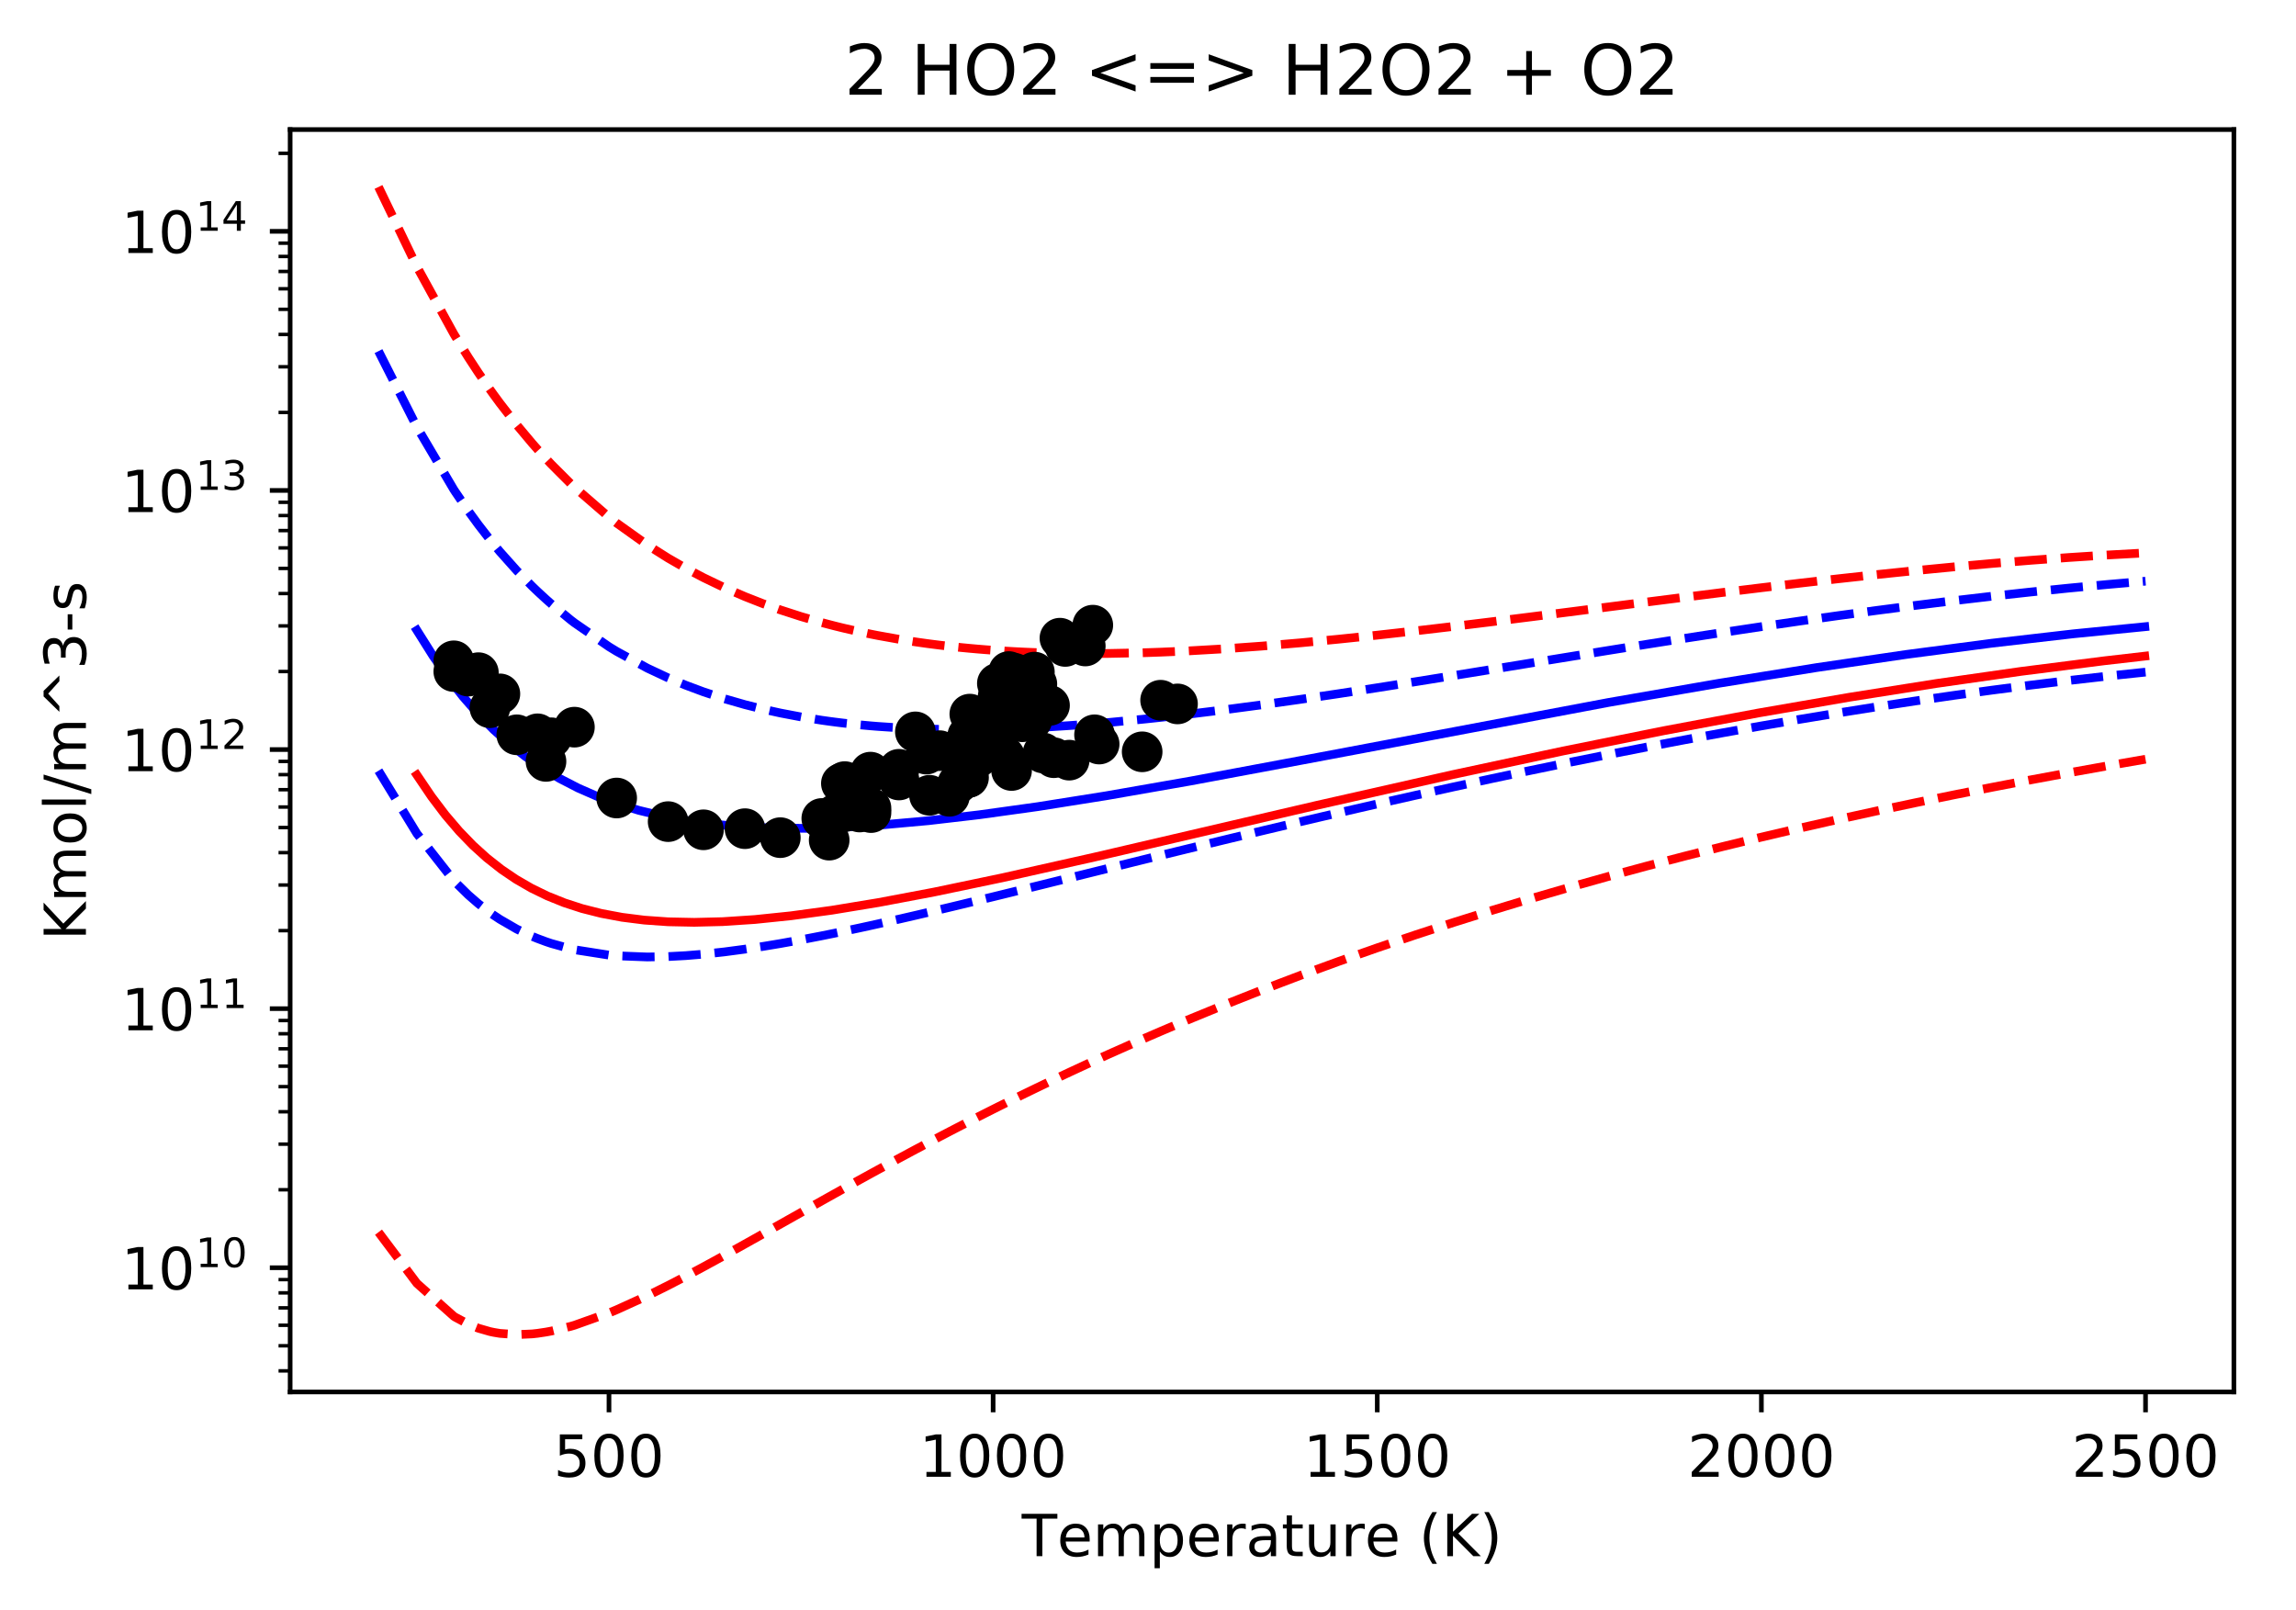 <?xml version="1.0" encoding="utf-8" standalone="no"?>
<!DOCTYPE svg PUBLIC "-//W3C//DTD SVG 1.1//EN"
  "http://www.w3.org/Graphics/SVG/1.1/DTD/svg11.dtd">
<!-- Created with matplotlib (https://matplotlib.org/) -->
<svg height="277.314pt" version="1.1" viewBox="0 0 395.478 277.314" width="395.478pt" xmlns="http://www.w3.org/2000/svg" xmlns:xlink="http://www.w3.org/1999/xlink">
 <defs>
  <style type="text/css">
*{stroke-linecap:butt;stroke-linejoin:round;}
  </style>
 </defs>
 <g id="figure_1">
  <g id="patch_1">
   <path d="M 0 277.314 
L 395.478 277.314 
L 395.478 0 
L 0 0 
z
" style="fill:#ffffff;"/>
  </g>
  <g id="axes_1">
   <g id="patch_2">
    <path d="M 49.978 239.758 
L 384.778 239.758 
L 384.778 22.318 
L 49.978 22.318 
z
" style="fill:#ffffff;"/>
   </g>
   <g id="matplotlib.axis_1">
    <g id="xtick_1">
     <g id="line2d_1">
      <defs>
       <path d="M 0 0 
L 0 3.5 
" id="m0a9964c262" style="stroke:#000000;stroke-width:0.8;"/>
      </defs>
      <g>
       <use style="stroke:#000000;stroke-width:0.8;" x="104.896" xlink:href="#m0a9964c262" y="239.758"/>
      </g>
     </g>
     <g id="text_1">
      <!-- 500 -->
      <defs>
       <path d="M 10.797 72.906 
L 49.516 72.906 
L 49.516 64.594 
L 19.828 64.594 
L 19.828 46.734 
Q 21.969 47.469 24.109 47.828 
Q 26.266 48.188 28.422 48.188 
Q 40.625 48.188 47.75 41.5 
Q 54.891 34.812 54.891 23.391 
Q 54.891 11.625 47.562 5.094 
Q 40.234 -1.422 26.906 -1.422 
Q 22.312 -1.422 17.547 -0.641 
Q 12.797 0.141 7.719 1.703 
L 7.719 11.625 
Q 12.109 9.234 16.797 8.062 
Q 21.484 6.891 26.703 6.891 
Q 35.156 6.891 40.078 11.328 
Q 45.016 15.766 45.016 23.391 
Q 45.016 31 40.078 35.438 
Q 35.156 39.891 26.703 39.891 
Q 22.75 39.891 18.812 39.016 
Q 14.891 38.141 10.797 36.281 
z
" id="DejaVuSans-53"/>
       <path d="M 31.781 66.406 
Q 24.172 66.406 20.328 58.906 
Q 16.5 51.422 16.5 36.375 
Q 16.5 21.391 20.328 13.891 
Q 24.172 6.391 31.781 6.391 
Q 39.453 6.391 43.281 13.891 
Q 47.125 21.391 47.125 36.375 
Q 47.125 51.422 43.281 58.906 
Q 39.453 66.406 31.781 66.406 
z
M 31.781 74.219 
Q 44.047 74.219 50.516 64.516 
Q 56.984 54.828 56.984 36.375 
Q 56.984 17.969 50.516 8.266 
Q 44.047 -1.422 31.781 -1.422 
Q 19.531 -1.422 13.062 8.266 
Q 6.594 17.969 6.594 36.375 
Q 6.594 54.828 13.062 64.516 
Q 19.531 74.219 31.781 74.219 
z
" id="DejaVuSans-48"/>
      </defs>
      <g transform="translate(95.352 254.357)scale(0.1 -0.1)">
       <use xlink:href="#DejaVuSans-53"/>
       <use x="63.623" xlink:href="#DejaVuSans-48"/>
       <use x="127.246" xlink:href="#DejaVuSans-48"/>
      </g>
     </g>
    </g>
    <g id="xtick_2">
     <g id="line2d_2">
      <g>
       <use style="stroke:#000000;stroke-width:0.8;" x="171.062" xlink:href="#m0a9964c262" y="239.758"/>
      </g>
     </g>
     <g id="text_2">
      <!-- 1000 -->
      <defs>
       <path d="M 12.406 8.297 
L 28.516 8.297 
L 28.516 63.922 
L 10.984 60.406 
L 10.984 69.391 
L 28.422 72.906 
L 38.281 72.906 
L 38.281 8.297 
L 54.391 8.297 
L 54.391 0 
L 12.406 0 
z
" id="DejaVuSans-49"/>
      </defs>
      <g transform="translate(158.337 254.357)scale(0.1 -0.1)">
       <use xlink:href="#DejaVuSans-49"/>
       <use x="63.623" xlink:href="#DejaVuSans-48"/>
       <use x="127.246" xlink:href="#DejaVuSans-48"/>
       <use x="190.869" xlink:href="#DejaVuSans-48"/>
      </g>
     </g>
    </g>
    <g id="xtick_3">
     <g id="line2d_3">
      <g>
       <use style="stroke:#000000;stroke-width:0.8;" x="237.228" xlink:href="#m0a9964c262" y="239.758"/>
      </g>
     </g>
     <g id="text_3">
      <!-- 1500 -->
      <g transform="translate(224.503 254.357)scale(0.1 -0.1)">
       <use xlink:href="#DejaVuSans-49"/>
       <use x="63.623" xlink:href="#DejaVuSans-53"/>
       <use x="127.246" xlink:href="#DejaVuSans-48"/>
       <use x="190.869" xlink:href="#DejaVuSans-48"/>
      </g>
     </g>
    </g>
    <g id="xtick_4">
     <g id="line2d_4">
      <g>
       <use style="stroke:#000000;stroke-width:0.8;" x="303.394" xlink:href="#m0a9964c262" y="239.758"/>
      </g>
     </g>
     <g id="text_4">
      <!-- 2000 -->
      <defs>
       <path d="M 19.188 8.297 
L 53.609 8.297 
L 53.609 0 
L 7.328 0 
L 7.328 8.297 
Q 12.938 14.109 22.625 23.891 
Q 32.328 33.688 34.812 36.531 
Q 39.547 41.844 41.422 45.531 
Q 43.312 49.219 43.312 52.781 
Q 43.312 58.594 39.234 62.25 
Q 35.156 65.922 28.609 65.922 
Q 23.969 65.922 18.812 64.312 
Q 13.672 62.703 7.812 59.422 
L 7.812 69.391 
Q 13.766 71.781 18.938 73 
Q 24.125 74.219 28.422 74.219 
Q 39.75 74.219 46.484 68.547 
Q 53.219 62.891 53.219 53.422 
Q 53.219 48.922 51.531 44.891 
Q 49.859 40.875 45.406 35.406 
Q 44.188 33.984 37.641 27.219 
Q 31.109 20.453 19.188 8.297 
z
" id="DejaVuSans-50"/>
      </defs>
      <g transform="translate(290.669 254.357)scale(0.1 -0.1)">
       <use xlink:href="#DejaVuSans-50"/>
       <use x="63.623" xlink:href="#DejaVuSans-48"/>
       <use x="127.246" xlink:href="#DejaVuSans-48"/>
       <use x="190.869" xlink:href="#DejaVuSans-48"/>
      </g>
     </g>
    </g>
    <g id="xtick_5">
     <g id="line2d_5">
      <g>
       <use style="stroke:#000000;stroke-width:0.8;" x="369.56" xlink:href="#m0a9964c262" y="239.758"/>
      </g>
     </g>
     <g id="text_5">
      <!-- 2500 -->
      <g transform="translate(356.835 254.357)scale(0.1 -0.1)">
       <use xlink:href="#DejaVuSans-50"/>
       <use x="63.623" xlink:href="#DejaVuSans-53"/>
       <use x="127.246" xlink:href="#DejaVuSans-48"/>
       <use x="190.869" xlink:href="#DejaVuSans-48"/>
      </g>
     </g>
    </g>
    <g id="text_6">
     <!-- Temperature (K) -->
     <defs>
      <path d="M -0.297 72.906 
L 61.375 72.906 
L 61.375 64.594 
L 35.5 64.594 
L 35.5 0 
L 25.594 0 
L 25.594 64.594 
L -0.297 64.594 
z
" id="DejaVuSans-84"/>
      <path d="M 56.203 29.594 
L 56.203 25.203 
L 14.891 25.203 
Q 15.484 15.922 20.484 11.062 
Q 25.484 6.203 34.422 6.203 
Q 39.594 6.203 44.453 7.469 
Q 49.312 8.734 54.109 11.281 
L 54.109 2.781 
Q 49.266 0.734 44.188 -0.344 
Q 39.109 -1.422 33.891 -1.422 
Q 20.797 -1.422 13.156 6.188 
Q 5.516 13.812 5.516 26.812 
Q 5.516 40.234 12.766 48.109 
Q 20.016 56 32.328 56 
Q 43.359 56 49.781 48.891 
Q 56.203 41.797 56.203 29.594 
z
M 47.219 32.234 
Q 47.125 39.594 43.094 43.984 
Q 39.062 48.391 32.422 48.391 
Q 24.906 48.391 20.391 44.141 
Q 15.875 39.891 15.188 32.172 
z
" id="DejaVuSans-101"/>
      <path d="M 52 44.188 
Q 55.375 50.25 60.062 53.125 
Q 64.75 56 71.094 56 
Q 79.641 56 84.281 50.016 
Q 88.922 44.047 88.922 33.016 
L 88.922 0 
L 79.891 0 
L 79.891 32.719 
Q 79.891 40.578 77.094 44.375 
Q 74.312 48.188 68.609 48.188 
Q 61.625 48.188 57.562 43.547 
Q 53.516 38.922 53.516 30.906 
L 53.516 0 
L 44.484 0 
L 44.484 32.719 
Q 44.484 40.625 41.703 44.406 
Q 38.922 48.188 33.109 48.188 
Q 26.219 48.188 22.156 43.531 
Q 18.109 38.875 18.109 30.906 
L 18.109 0 
L 9.078 0 
L 9.078 54.688 
L 18.109 54.688 
L 18.109 46.188 
Q 21.188 51.219 25.484 53.609 
Q 29.781 56 35.688 56 
Q 41.656 56 45.828 52.969 
Q 50 49.953 52 44.188 
z
" id="DejaVuSans-109"/>
      <path d="M 18.109 8.203 
L 18.109 -20.797 
L 9.078 -20.797 
L 9.078 54.688 
L 18.109 54.688 
L 18.109 46.391 
Q 20.953 51.266 25.266 53.625 
Q 29.594 56 35.594 56 
Q 45.562 56 51.781 48.094 
Q 58.016 40.188 58.016 27.297 
Q 58.016 14.406 51.781 6.484 
Q 45.562 -1.422 35.594 -1.422 
Q 29.594 -1.422 25.266 0.953 
Q 20.953 3.328 18.109 8.203 
z
M 48.688 27.297 
Q 48.688 37.203 44.609 42.844 
Q 40.531 48.484 33.406 48.484 
Q 26.266 48.484 22.188 42.844 
Q 18.109 37.203 18.109 27.297 
Q 18.109 17.391 22.188 11.75 
Q 26.266 6.109 33.406 6.109 
Q 40.531 6.109 44.609 11.75 
Q 48.688 17.391 48.688 27.297 
z
" id="DejaVuSans-112"/>
      <path d="M 41.109 46.297 
Q 39.594 47.172 37.812 47.578 
Q 36.031 48 33.891 48 
Q 26.266 48 22.188 43.047 
Q 18.109 38.094 18.109 28.812 
L 18.109 0 
L 9.078 0 
L 9.078 54.688 
L 18.109 54.688 
L 18.109 46.188 
Q 20.953 51.172 25.484 53.578 
Q 30.031 56 36.531 56 
Q 37.453 56 38.578 55.875 
Q 39.703 55.766 41.062 55.516 
z
" id="DejaVuSans-114"/>
      <path d="M 34.281 27.484 
Q 23.391 27.484 19.188 25 
Q 14.984 22.516 14.984 16.5 
Q 14.984 11.719 18.141 8.906 
Q 21.297 6.109 26.703 6.109 
Q 34.188 6.109 38.703 11.406 
Q 43.219 16.703 43.219 25.484 
L 43.219 27.484 
z
M 52.203 31.203 
L 52.203 0 
L 43.219 0 
L 43.219 8.297 
Q 40.141 3.328 35.547 0.953 
Q 30.953 -1.422 24.312 -1.422 
Q 15.922 -1.422 10.953 3.297 
Q 6 8.016 6 15.922 
Q 6 25.141 12.172 29.828 
Q 18.359 34.516 30.609 34.516 
L 43.219 34.516 
L 43.219 35.406 
Q 43.219 41.609 39.141 45 
Q 35.062 48.391 27.688 48.391 
Q 23 48.391 18.547 47.266 
Q 14.109 46.141 10.016 43.891 
L 10.016 52.203 
Q 14.938 54.109 19.578 55.047 
Q 24.219 56 28.609 56 
Q 40.484 56 46.344 49.844 
Q 52.203 43.703 52.203 31.203 
z
" id="DejaVuSans-97"/>
      <path d="M 18.312 70.219 
L 18.312 54.688 
L 36.812 54.688 
L 36.812 47.703 
L 18.312 47.703 
L 18.312 18.016 
Q 18.312 11.328 20.141 9.422 
Q 21.969 7.516 27.594 7.516 
L 36.812 7.516 
L 36.812 0 
L 27.594 0 
Q 17.188 0 13.234 3.875 
Q 9.281 7.766 9.281 18.016 
L 9.281 47.703 
L 2.688 47.703 
L 2.688 54.688 
L 9.281 54.688 
L 9.281 70.219 
z
" id="DejaVuSans-116"/>
      <path d="M 8.5 21.578 
L 8.5 54.688 
L 17.484 54.688 
L 17.484 21.922 
Q 17.484 14.156 20.5 10.266 
Q 23.531 6.391 29.594 6.391 
Q 36.859 6.391 41.078 11.031 
Q 45.312 15.672 45.312 23.688 
L 45.312 54.688 
L 54.297 54.688 
L 54.297 0 
L 45.312 0 
L 45.312 8.406 
Q 42.047 3.422 37.719 1 
Q 33.406 -1.422 27.688 -1.422 
Q 18.266 -1.422 13.375 4.438 
Q 8.5 10.297 8.5 21.578 
z
M 31.109 56 
z
" id="DejaVuSans-117"/>
      <path id="DejaVuSans-32"/>
      <path d="M 31 75.875 
Q 24.469 64.656 21.281 53.656 
Q 18.109 42.672 18.109 31.391 
Q 18.109 20.125 21.312 9.062 
Q 24.516 -2 31 -13.188 
L 23.188 -13.188 
Q 15.875 -1.703 12.234 9.375 
Q 8.594 20.453 8.594 31.391 
Q 8.594 42.281 12.203 53.312 
Q 15.828 64.359 23.188 75.875 
z
" id="DejaVuSans-40"/>
      <path d="M 9.812 72.906 
L 19.672 72.906 
L 19.672 42.094 
L 52.391 72.906 
L 65.094 72.906 
L 28.906 38.922 
L 67.672 0 
L 54.688 0 
L 19.672 35.109 
L 19.672 0 
L 9.812 0 
z
" id="DejaVuSans-75"/>
      <path d="M 8.016 75.875 
L 15.828 75.875 
Q 23.141 64.359 26.781 53.312 
Q 30.422 42.281 30.422 31.391 
Q 30.422 20.453 26.781 9.375 
Q 23.141 -1.703 15.828 -13.188 
L 8.016 -13.188 
Q 14.5 -2 17.703 9.062 
Q 20.906 20.125 20.906 31.391 
Q 20.906 42.672 17.703 53.656 
Q 14.5 64.656 8.016 75.875 
z
" id="DejaVuSans-41"/>
     </defs>
     <g transform="translate(175.991 268.035)scale(0.1 -0.1)">
      <use xlink:href="#DejaVuSans-84"/>
      <use x="60.818" xlink:href="#DejaVuSans-101"/>
      <use x="122.342" xlink:href="#DejaVuSans-109"/>
      <use x="219.754" xlink:href="#DejaVuSans-112"/>
      <use x="283.23" xlink:href="#DejaVuSans-101"/>
      <use x="344.754" xlink:href="#DejaVuSans-114"/>
      <use x="385.867" xlink:href="#DejaVuSans-97"/>
      <use x="447.146" xlink:href="#DejaVuSans-116"/>
      <use x="486.355" xlink:href="#DejaVuSans-117"/>
      <use x="549.734" xlink:href="#DejaVuSans-114"/>
      <use x="590.816" xlink:href="#DejaVuSans-101"/>
      <use x="652.34" xlink:href="#DejaVuSans-32"/>
      <use x="684.127" xlink:href="#DejaVuSans-40"/>
      <use x="723.141" xlink:href="#DejaVuSans-75"/>
      <use x="788.717" xlink:href="#DejaVuSans-41"/>
     </g>
    </g>
   </g>
   <g id="matplotlib.axis_2">
    <g id="ytick_1">
     <g id="line2d_6">
      <defs>
       <path d="M 0 0 
L -3.5 0 
" id="mf9ae068dd1" style="stroke:#000000;stroke-width:0.8;"/>
      </defs>
      <g>
       <use style="stroke:#000000;stroke-width:0.8;" x="49.978" xlink:href="#mf9ae068dd1" y="218.36"/>
      </g>
     </g>
     <g id="text_7">
      <!-- $\mathdefault{10^{10}}$ -->
      <g transform="translate(20.878 222.159)scale(0.1 -0.1)">
       <use transform="translate(0 0.766)" xlink:href="#DejaVuSans-49"/>
       <use transform="translate(63.623 0.766)" xlink:href="#DejaVuSans-48"/>
       <use transform="translate(128.203 39.047)scale(0.7)" xlink:href="#DejaVuSans-49"/>
       <use transform="translate(172.739 39.047)scale(0.7)" xlink:href="#DejaVuSans-48"/>
      </g>
     </g>
    </g>
    <g id="ytick_2">
     <g id="line2d_7">
      <g>
       <use style="stroke:#000000;stroke-width:0.8;" x="49.978" xlink:href="#mf9ae068dd1" y="173.731"/>
      </g>
     </g>
     <g id="text_8">
      <!-- $\mathdefault{10^{11}}$ -->
      <g transform="translate(20.878 177.53)scale(0.1 -0.1)">
       <use transform="translate(0 0.684)" xlink:href="#DejaVuSans-49"/>
       <use transform="translate(63.623 0.684)" xlink:href="#DejaVuSans-48"/>
       <use transform="translate(128.203 38.966)scale(0.7)" xlink:href="#DejaVuSans-49"/>
       <use transform="translate(172.739 38.966)scale(0.7)" xlink:href="#DejaVuSans-49"/>
      </g>
     </g>
    </g>
    <g id="ytick_3">
     <g id="line2d_8">
      <g>
       <use style="stroke:#000000;stroke-width:0.8;" x="49.978" xlink:href="#mf9ae068dd1" y="129.102"/>
      </g>
     </g>
     <g id="text_9">
      <!-- $\mathdefault{10^{12}}$ -->
      <g transform="translate(20.878 132.901)scale(0.1 -0.1)">
       <use transform="translate(0 0.766)" xlink:href="#DejaVuSans-49"/>
       <use transform="translate(63.623 0.766)" xlink:href="#DejaVuSans-48"/>
       <use transform="translate(128.203 39.047)scale(0.7)" xlink:href="#DejaVuSans-49"/>
       <use transform="translate(172.739 39.047)scale(0.7)" xlink:href="#DejaVuSans-50"/>
      </g>
     </g>
    </g>
    <g id="ytick_4">
     <g id="line2d_9">
      <g>
       <use style="stroke:#000000;stroke-width:0.8;" x="49.978" xlink:href="#mf9ae068dd1" y="84.473"/>
      </g>
     </g>
     <g id="text_10">
      <!-- $\mathdefault{10^{13}}$ -->
      <defs>
       <path d="M 40.578 39.312 
Q 47.656 37.797 51.625 33 
Q 55.609 28.219 55.609 21.188 
Q 55.609 10.406 48.188 4.484 
Q 40.766 -1.422 27.094 -1.422 
Q 22.516 -1.422 17.656 -0.516 
Q 12.797 0.391 7.625 2.203 
L 7.625 11.719 
Q 11.719 9.328 16.594 8.109 
Q 21.484 6.891 26.812 6.891 
Q 36.078 6.891 40.938 10.547 
Q 45.797 14.203 45.797 21.188 
Q 45.797 27.641 41.281 31.266 
Q 36.766 34.906 28.719 34.906 
L 20.219 34.906 
L 20.219 43.016 
L 29.109 43.016 
Q 36.375 43.016 40.234 45.922 
Q 44.094 48.828 44.094 54.297 
Q 44.094 59.906 40.109 62.906 
Q 36.141 65.922 28.719 65.922 
Q 24.656 65.922 20.016 65.031 
Q 15.375 64.156 9.812 62.312 
L 9.812 71.094 
Q 15.438 72.656 20.344 73.438 
Q 25.25 74.219 29.594 74.219 
Q 40.828 74.219 47.359 69.109 
Q 53.906 64.016 53.906 55.328 
Q 53.906 49.266 50.438 45.094 
Q 46.969 40.922 40.578 39.312 
z
" id="DejaVuSans-51"/>
      </defs>
      <g transform="translate(20.878 88.272)scale(0.1 -0.1)">
       <use transform="translate(0 0.766)" xlink:href="#DejaVuSans-49"/>
       <use transform="translate(63.623 0.766)" xlink:href="#DejaVuSans-48"/>
       <use transform="translate(128.203 39.047)scale(0.7)" xlink:href="#DejaVuSans-49"/>
       <use transform="translate(172.739 39.047)scale(0.7)" xlink:href="#DejaVuSans-51"/>
      </g>
     </g>
    </g>
    <g id="ytick_5">
     <g id="line2d_10">
      <g>
       <use style="stroke:#000000;stroke-width:0.8;" x="49.978" xlink:href="#mf9ae068dd1" y="39.844"/>
      </g>
     </g>
     <g id="text_11">
      <!-- $\mathdefault{10^{14}}$ -->
      <defs>
       <path d="M 37.797 64.312 
L 12.891 25.391 
L 37.797 25.391 
z
M 35.203 72.906 
L 47.609 72.906 
L 47.609 25.391 
L 58.016 25.391 
L 58.016 17.188 
L 47.609 17.188 
L 47.609 0 
L 37.797 0 
L 37.797 17.188 
L 4.891 17.188 
L 4.891 26.703 
z
" id="DejaVuSans-52"/>
      </defs>
      <g transform="translate(20.878 43.643)scale(0.1 -0.1)">
       <use transform="translate(0 0.684)" xlink:href="#DejaVuSans-49"/>
       <use transform="translate(63.623 0.684)" xlink:href="#DejaVuSans-48"/>
       <use transform="translate(128.203 38.966)scale(0.7)" xlink:href="#DejaVuSans-49"/>
       <use transform="translate(172.739 38.966)scale(0.7)" xlink:href="#DejaVuSans-52"/>
      </g>
     </g>
    </g>
    <g id="ytick_6">
     <g id="line2d_11">
      <defs>
       <path d="M 0 0 
L -2 0 
" id="m076131382f" style="stroke:#000000;stroke-width:0.6;"/>
      </defs>
      <g>
       <use style="stroke:#000000;stroke-width:0.6;" x="49.978" xlink:href="#m076131382f" y="236.12"/>
      </g>
     </g>
    </g>
    <g id="ytick_7">
     <g id="line2d_12">
      <g>
       <use style="stroke:#000000;stroke-width:0.6;" x="49.978" xlink:href="#m076131382f" y="231.795"/>
      </g>
     </g>
    </g>
    <g id="ytick_8">
     <g id="line2d_13">
      <g>
       <use style="stroke:#000000;stroke-width:0.6;" x="49.978" xlink:href="#m076131382f" y="228.261"/>
      </g>
     </g>
    </g>
    <g id="ytick_9">
     <g id="line2d_14">
      <g>
       <use style="stroke:#000000;stroke-width:0.6;" x="49.978" xlink:href="#m076131382f" y="225.273"/>
      </g>
     </g>
    </g>
    <g id="ytick_10">
     <g id="line2d_15">
      <g>
       <use style="stroke:#000000;stroke-width:0.6;" x="49.978" xlink:href="#m076131382f" y="222.685"/>
      </g>
     </g>
    </g>
    <g id="ytick_11">
     <g id="line2d_16">
      <g>
       <use style="stroke:#000000;stroke-width:0.6;" x="49.978" xlink:href="#m076131382f" y="220.402"/>
      </g>
     </g>
    </g>
    <g id="ytick_12">
     <g id="line2d_17">
      <g>
       <use style="stroke:#000000;stroke-width:0.6;" x="49.978" xlink:href="#m076131382f" y="204.925"/>
      </g>
     </g>
    </g>
    <g id="ytick_13">
     <g id="line2d_18">
      <g>
       <use style="stroke:#000000;stroke-width:0.6;" x="49.978" xlink:href="#m076131382f" y="197.067"/>
      </g>
     </g>
    </g>
    <g id="ytick_14">
     <g id="line2d_19">
      <g>
       <use style="stroke:#000000;stroke-width:0.6;" x="49.978" xlink:href="#m076131382f" y="191.491"/>
      </g>
     </g>
    </g>
    <g id="ytick_15">
     <g id="line2d_20">
      <g>
       <use style="stroke:#000000;stroke-width:0.6;" x="49.978" xlink:href="#m076131382f" y="187.166"/>
      </g>
     </g>
    </g>
    <g id="ytick_16">
     <g id="line2d_21">
      <g>
       <use style="stroke:#000000;stroke-width:0.6;" x="49.978" xlink:href="#m076131382f" y="183.632"/>
      </g>
     </g>
    </g>
    <g id="ytick_17">
     <g id="line2d_22">
      <g>
       <use style="stroke:#000000;stroke-width:0.6;" x="49.978" xlink:href="#m076131382f" y="180.644"/>
      </g>
     </g>
    </g>
    <g id="ytick_18">
     <g id="line2d_23">
      <g>
       <use style="stroke:#000000;stroke-width:0.6;" x="49.978" xlink:href="#m076131382f" y="178.056"/>
      </g>
     </g>
    </g>
    <g id="ytick_19">
     <g id="line2d_24">
      <g>
       <use style="stroke:#000000;stroke-width:0.6;" x="49.978" xlink:href="#m076131382f" y="175.773"/>
      </g>
     </g>
    </g>
    <g id="ytick_20">
     <g id="line2d_25">
      <g>
       <use style="stroke:#000000;stroke-width:0.6;" x="49.978" xlink:href="#m076131382f" y="160.297"/>
      </g>
     </g>
    </g>
    <g id="ytick_21">
     <g id="line2d_26">
      <g>
       <use style="stroke:#000000;stroke-width:0.6;" x="49.978" xlink:href="#m076131382f" y="152.438"/>
      </g>
     </g>
    </g>
    <g id="ytick_22">
     <g id="line2d_27">
      <g>
       <use style="stroke:#000000;stroke-width:0.6;" x="49.978" xlink:href="#m076131382f" y="146.862"/>
      </g>
     </g>
    </g>
    <g id="ytick_23">
     <g id="line2d_28">
      <g>
       <use style="stroke:#000000;stroke-width:0.6;" x="49.978" xlink:href="#m076131382f" y="142.537"/>
      </g>
     </g>
    </g>
    <g id="ytick_24">
     <g id="line2d_29">
      <g>
       <use style="stroke:#000000;stroke-width:0.6;" x="49.978" xlink:href="#m076131382f" y="139.003"/>
      </g>
     </g>
    </g>
    <g id="ytick_25">
     <g id="line2d_30">
      <g>
       <use style="stroke:#000000;stroke-width:0.6;" x="49.978" xlink:href="#m076131382f" y="136.015"/>
      </g>
     </g>
    </g>
    <g id="ytick_26">
     <g id="line2d_31">
      <g>
       <use style="stroke:#000000;stroke-width:0.6;" x="49.978" xlink:href="#m076131382f" y="133.427"/>
      </g>
     </g>
    </g>
    <g id="ytick_27">
     <g id="line2d_32">
      <g>
       <use style="stroke:#000000;stroke-width:0.6;" x="49.978" xlink:href="#m076131382f" y="131.144"/>
      </g>
     </g>
    </g>
    <g id="ytick_28">
     <g id="line2d_33">
      <g>
       <use style="stroke:#000000;stroke-width:0.6;" x="49.978" xlink:href="#m076131382f" y="115.668"/>
      </g>
     </g>
    </g>
    <g id="ytick_29">
     <g id="line2d_34">
      <g>
       <use style="stroke:#000000;stroke-width:0.6;" x="49.978" xlink:href="#m076131382f" y="107.809"/>
      </g>
     </g>
    </g>
    <g id="ytick_30">
     <g id="line2d_35">
      <g>
       <use style="stroke:#000000;stroke-width:0.6;" x="49.978" xlink:href="#m076131382f" y="102.233"/>
      </g>
     </g>
    </g>
    <g id="ytick_31">
     <g id="line2d_36">
      <g>
       <use style="stroke:#000000;stroke-width:0.6;" x="49.978" xlink:href="#m076131382f" y="97.908"/>
      </g>
     </g>
    </g>
    <g id="ytick_32">
     <g id="line2d_37">
      <g>
       <use style="stroke:#000000;stroke-width:0.6;" x="49.978" xlink:href="#m076131382f" y="94.374"/>
      </g>
     </g>
    </g>
    <g id="ytick_33">
     <g id="line2d_38">
      <g>
       <use style="stroke:#000000;stroke-width:0.6;" x="49.978" xlink:href="#m076131382f" y="91.386"/>
      </g>
     </g>
    </g>
    <g id="ytick_34">
     <g id="line2d_39">
      <g>
       <use style="stroke:#000000;stroke-width:0.6;" x="49.978" xlink:href="#m076131382f" y="88.798"/>
      </g>
     </g>
    </g>
    <g id="ytick_35">
     <g id="line2d_40">
      <g>
       <use style="stroke:#000000;stroke-width:0.6;" x="49.978" xlink:href="#m076131382f" y="86.515"/>
      </g>
     </g>
    </g>
    <g id="ytick_36">
     <g id="line2d_41">
      <g>
       <use style="stroke:#000000;stroke-width:0.6;" x="49.978" xlink:href="#m076131382f" y="71.039"/>
      </g>
     </g>
    </g>
    <g id="ytick_37">
     <g id="line2d_42">
      <g>
       <use style="stroke:#000000;stroke-width:0.6;" x="49.978" xlink:href="#m076131382f" y="63.18"/>
      </g>
     </g>
    </g>
    <g id="ytick_38">
     <g id="line2d_43">
      <g>
       <use style="stroke:#000000;stroke-width:0.6;" x="49.978" xlink:href="#m076131382f" y="57.604"/>
      </g>
     </g>
    </g>
    <g id="ytick_39">
     <g id="line2d_44">
      <g>
       <use style="stroke:#000000;stroke-width:0.6;" x="49.978" xlink:href="#m076131382f" y="53.279"/>
      </g>
     </g>
    </g>
    <g id="ytick_40">
     <g id="line2d_45">
      <g>
       <use style="stroke:#000000;stroke-width:0.6;" x="49.978" xlink:href="#m076131382f" y="49.745"/>
      </g>
     </g>
    </g>
    <g id="ytick_41">
     <g id="line2d_46">
      <g>
       <use style="stroke:#000000;stroke-width:0.6;" x="49.978" xlink:href="#m076131382f" y="46.757"/>
      </g>
     </g>
    </g>
    <g id="ytick_42">
     <g id="line2d_47">
      <g>
       <use style="stroke:#000000;stroke-width:0.6;" x="49.978" xlink:href="#m076131382f" y="44.169"/>
      </g>
     </g>
    </g>
    <g id="ytick_43">
     <g id="line2d_48">
      <g>
       <use style="stroke:#000000;stroke-width:0.6;" x="49.978" xlink:href="#m076131382f" y="41.886"/>
      </g>
     </g>
    </g>
    <g id="ytick_44">
     <g id="line2d_49">
      <g>
       <use style="stroke:#000000;stroke-width:0.6;" x="49.978" xlink:href="#m076131382f" y="26.41"/>
      </g>
     </g>
    </g>
    <g id="text_12">
     <!-- Kmol/m^3-s -->
     <defs>
      <path d="M 30.609 48.391 
Q 23.391 48.391 19.188 42.75 
Q 14.984 37.109 14.984 27.297 
Q 14.984 17.484 19.156 11.844 
Q 23.344 6.203 30.609 6.203 
Q 37.797 6.203 41.984 11.859 
Q 46.188 17.531 46.188 27.297 
Q 46.188 37.016 41.984 42.703 
Q 37.797 48.391 30.609 48.391 
z
M 30.609 56 
Q 42.328 56 49.016 48.375 
Q 55.719 40.766 55.719 27.297 
Q 55.719 13.875 49.016 6.219 
Q 42.328 -1.422 30.609 -1.422 
Q 18.844 -1.422 12.172 6.219 
Q 5.516 13.875 5.516 27.297 
Q 5.516 40.766 12.172 48.375 
Q 18.844 56 30.609 56 
z
" id="DejaVuSans-111"/>
      <path d="M 9.422 75.984 
L 18.406 75.984 
L 18.406 0 
L 9.422 0 
z
" id="DejaVuSans-108"/>
      <path d="M 25.391 72.906 
L 33.688 72.906 
L 8.297 -9.281 
L 0 -9.281 
z
" id="DejaVuSans-47"/>
      <path d="M 46.688 72.906 
L 73.188 45.703 
L 63.375 45.703 
L 41.891 64.984 
L 20.406 45.703 
L 10.594 45.703 
L 37.109 72.906 
z
" id="DejaVuSans-94"/>
      <path d="M 4.891 31.391 
L 31.203 31.391 
L 31.203 23.391 
L 4.891 23.391 
z
" id="DejaVuSans-45"/>
      <path d="M 44.281 53.078 
L 44.281 44.578 
Q 40.484 46.531 36.375 47.5 
Q 32.281 48.484 27.875 48.484 
Q 21.188 48.484 17.844 46.438 
Q 14.5 44.391 14.5 40.281 
Q 14.5 37.156 16.891 35.375 
Q 19.281 33.594 26.516 31.984 
L 29.594 31.297 
Q 39.156 29.25 43.188 25.516 
Q 47.219 21.781 47.219 15.094 
Q 47.219 7.469 41.188 3.016 
Q 35.156 -1.422 24.609 -1.422 
Q 20.219 -1.422 15.453 -0.562 
Q 10.688 0.297 5.422 2 
L 5.422 11.281 
Q 10.406 8.688 15.234 7.391 
Q 20.062 6.109 24.812 6.109 
Q 31.156 6.109 34.562 8.281 
Q 37.984 10.453 37.984 14.406 
Q 37.984 18.062 35.516 20.016 
Q 33.062 21.969 24.703 23.781 
L 21.578 24.516 
Q 13.234 26.266 9.516 29.906 
Q 5.812 33.547 5.812 39.891 
Q 5.812 47.609 11.281 51.797 
Q 16.75 56 26.812 56 
Q 31.781 56 36.172 55.266 
Q 40.578 54.547 44.281 53.078 
z
" id="DejaVuSans-115"/>
     </defs>
     <g transform="translate(14.798 161.97)rotate(-90)scale(0.1 -0.1)">
      <use xlink:href="#DejaVuSans-75"/>
      <use x="65.576" xlink:href="#DejaVuSans-109"/>
      <use x="162.988" xlink:href="#DejaVuSans-111"/>
      <use x="224.17" xlink:href="#DejaVuSans-108"/>
      <use x="251.953" xlink:href="#DejaVuSans-47"/>
      <use x="285.645" xlink:href="#DejaVuSans-109"/>
      <use x="383.057" xlink:href="#DejaVuSans-94"/>
      <use x="466.846" xlink:href="#DejaVuSans-51"/>
      <use x="530.469" xlink:href="#DejaVuSans-45"/>
      <use x="566.553" xlink:href="#DejaVuSans-115"/>
     </g>
    </g>
   </g>
   <g id="line2d_50">
    <path clip-path="url(#pf162d8a9d4)" d="M 71.813 108.568 
L 74.592 112.986 
L 77.239 116.768 
L 79.753 119.989 
L 82.399 123.015 
L 85.046 125.698 
L 87.693 128.073 
L 90.472 130.271 
L 93.383 132.284 
L 96.427 134.108 
L 99.603 135.744 
L 102.911 137.192 
L 106.352 138.457 
L 110.057 139.58 
L 114.027 140.543 
L 118.261 141.334 
L 122.761 141.947 
L 127.657 142.385 
L 132.95 142.631 
L 138.773 142.672 
L 145.125 142.489 
L 152.138 142.06 
L 159.946 141.353 
L 168.68 140.337 
L 178.737 138.938 
L 190.515 137.069 
L 205.071 134.525 
L 225.45 130.719 
L 277.06 120.994 
L 296.116 117.682 
L 312.922 114.982 
L 328.405 112.715 
L 343.094 110.787 
L 357.121 109.17 
L 369.428 107.947 
L 369.428 107.947 
" style="fill:none;stroke:#0000ff;stroke-linecap:square;stroke-width:1.5;"/>
   </g>
   <g id="line2d_51">
    <path clip-path="url(#pf162d8a9d4)" d="M 65.196 60.479 
L 71.813 73.555 
L 78.165 84.32 
L 78.165 84.32 
L 78.43 84.724 
L 80.679 88.019 
L 82.399 90.378 
L 84.384 92.937 
L 85.046 93.752 
L 86.105 95.019 
L 89.016 98.28 
L 91.663 100.978 
L 92.589 101.867 
L 94.045 103.209 
L 94.971 104.03 
L 98.279 106.761 
L 98.941 107.271 
L 104.896 111.39 
L 106.219 112.198 
L 111.513 115.089 
L 115.085 116.762 
L 118.129 118.029 
L 121.173 119.165 
L 124.746 120.344 
L 128.319 121.37 
L 131.362 122.135 
L 134.406 122.807 
L 137.979 123.486 
L 141.552 124.057 
L 142.823 124.235 
L 143.863 124.372 
L 144.596 124.463 
L 144.924 124.503 
L 145.505 124.571 
L 145.505 124.571 
L 148.066 124.845 
L 149.933 125.016 
L 150.024 125.024 
L 150.024 125.024 
L 151.212 125.12 
L 154.844 125.362 
L 154.844 125.362 
L 157.671 125.497 
L 157.829 125.503 
L 159.563 125.563 
L 160.099 125.578 
L 161.848 125.618 
L 163.533 125.642 
L 164.445 125.649 
L 164.975 125.651 
L 165.736 125.653 
L 166.687 125.65 
L 166.695 125.65 
L 166.827 125.65 
L 167.047 125.649 
L 168.385 125.637 
L 168.385 125.637 
L 168.385 125.637 
L 168.508 125.635 
L 169.752 125.617 
L 170.003 125.612 
L 170.891 125.594 
L 171.062 125.59 
L 171.792 125.572 
L 171.921 125.569 
L 172.704 125.547 
L 173.047 125.537 
L 173.763 125.514 
L 174.238 125.498 
L 174.702 125.481 
L 174.838 125.476 
L 175.382 125.455 
L 176.068 125.427 
L 176.622 125.403 
L 177.679 125.355 
L 177.744 125.352 
L 178.169 125.331 
L 178.597 125.31 
L 179.663 125.253 
L 180.776 125.191 
L 181.516 125.147 
L 182.569 125.081 
L 183.483 125.022 
L 184.163 124.976 
L 184.295 124.967 
L 186.934 124.774 
L 188.23 124.672 
L 188.53 124.648 
L 189.324 124.582 
L 190.912 124.447 
L 196.734 123.895 
L 197.528 123.814 
L 199.91 123.562 
L 202.822 123.237 
L 204.145 123.084 
L 210.762 122.273 
L 217.378 121.394 
L 223.995 120.458 
L 230.611 119.477 
L 237.228 118.459 
L 243.845 117.415 
L 250.461 116.352 
L 257.078 115.278 
L 263.694 114.198 
L 270.311 113.121 
L 276.928 112.05 
L 283.544 110.992 
L 290.161 109.951 
L 296.777 108.931 
L 303.394 107.936 
L 303.394 107.936 
L 310.011 106.971 
L 316.627 106.039 
L 323.244 105.143 
L 329.86 104.285 
L 336.477 103.47 
L 343.094 102.699 
L 349.71 101.975 
L 356.327 101.299 
L 362.943 100.675 
L 369.56 100.104 
L 369.56 100.104 
" style="fill:none;stroke:#0000ff;stroke-dasharray:5.55,2.4;stroke-dashoffset:0;stroke-width:1.5;"/>
   </g>
   <g id="line2d_52">
    <path clip-path="url(#pf162d8a9d4)" d="M 65.196 132.75 
L 71.813 143.581 
L 78.165 151.672 
L 78.165 151.672 
L 78.43 151.952 
L 80.679 154.159 
L 82.399 155.651 
L 84.384 157.178 
L 85.046 157.644 
L 86.105 158.347 
L 89.016 160.032 
L 91.663 161.278 
L 92.589 161.657 
L 94.045 162.198 
L 94.971 162.508 
L 98.279 163.426 
L 98.941 163.577 
L 104.896 164.511 
L 106.219 164.628 
L 111.513 164.831 
L 115.085 164.762 
L 118.129 164.597 
L 121.173 164.346 
L 124.746 163.959 
L 128.319 163.485 
L 131.362 163.024 
L 134.406 162.518 
L 137.979 161.873 
L 141.552 161.182 
L 142.823 160.926 
L 143.863 160.714 
L 144.596 160.562 
L 144.924 160.494 
L 145.505 160.372 
L 145.505 160.372 
L 148.066 159.826 
L 149.933 159.419 
L 150.024 159.399 
L 150.024 159.399 
L 151.212 159.136 
L 154.844 158.317 
L 154.844 158.317 
L 157.671 157.665 
L 157.829 157.628 
L 159.563 157.222 
L 160.099 157.096 
L 161.848 156.683 
L 163.533 156.281 
L 164.445 156.063 
L 164.975 155.936 
L 165.736 155.753 
L 166.687 155.523 
L 166.695 155.521 
L 166.827 155.489 
L 167.047 155.436 
L 168.385 155.112 
L 168.385 155.112 
L 168.385 155.112 
L 168.508 155.082 
L 169.752 154.78 
L 170.003 154.718 
L 170.891 154.502 
L 171.062 154.46 
L 171.792 154.281 
L 171.921 154.25 
L 172.704 154.058 
L 173.047 153.974 
L 173.763 153.798 
L 174.238 153.682 
L 174.702 153.567 
L 174.838 153.534 
L 175.382 153.4 
L 176.068 153.231 
L 176.622 153.095 
L 177.679 152.834 
L 177.744 152.818 
L 178.169 152.713 
L 178.597 152.607 
L 179.663 152.344 
L 180.776 152.069 
L 181.516 151.885 
L 182.569 151.625 
L 183.483 151.399 
L 184.163 151.23 
L 184.295 151.197 
L 186.934 150.543 
L 188.23 150.222 
L 188.53 150.148 
L 189.324 149.951 
L 190.912 149.558 
L 196.734 148.12 
L 197.528 147.924 
L 199.91 147.338 
L 202.822 146.624 
L 204.145 146.301 
L 210.762 144.692 
L 217.378 143.102 
L 223.995 141.533 
L 230.611 139.989 
L 237.228 138.47 
L 243.845 136.978 
L 250.461 135.516 
L 257.078 134.084 
L 263.694 132.684 
L 270.311 131.318 
L 276.928 129.986 
L 283.544 128.69 
L 290.161 127.432 
L 296.777 126.212 
L 303.394 125.032 
L 303.394 125.032 
L 310.011 123.894 
L 316.627 122.798 
L 323.244 121.747 
L 329.86 120.742 
L 336.477 119.784 
L 343.094 118.876 
L 349.71 118.018 
L 356.327 117.212 
L 362.943 116.461 
L 369.56 115.767 
L 369.56 115.767 
" style="fill:none;stroke:#0000ff;stroke-dasharray:5.55,2.4;stroke-dashoffset:0;stroke-width:1.5;"/>
   </g>
   <g id="line2d_53">
    <path clip-path="url(#pf162d8a9d4)" d="M 71.813 133.494 
L 74.327 137.212 
L 76.709 140.36 
L 79.091 143.153 
L 81.473 145.613 
L 83.855 147.769 
L 86.369 149.747 
L 88.884 151.45 
L 91.53 152.981 
L 94.309 154.333 
L 97.221 155.503 
L 100.264 156.492 
L 103.573 157.33 
L 107.146 157.998 
L 110.983 158.482 
L 115.085 158.772 
L 119.585 158.865 
L 124.481 158.744 
L 130.039 158.377 
L 136.259 157.734 
L 143.272 156.78 
L 151.344 155.451 
L 160.872 153.651 
L 172.65 151.19 
L 188.53 147.627 
L 226.641 138.751 
L 250.196 133.428 
L 269.252 129.347 
L 286.588 125.859 
L 302.865 122.807 
L 318.48 120.104 
L 333.566 117.719 
L 348.122 115.639 
L 362.414 113.822 
L 369.428 113.015 
L 369.428 113.015 
" style="fill:none;stroke:#ff0000;stroke-linecap:square;stroke-width:1.5;"/>
   </g>
   <g id="line2d_54">
    <path clip-path="url(#pf162d8a9d4)" d="M 65.196 32.202 
L 71.813 45.939 
L 78.165 57.502 
L 78.165 57.502 
L 78.43 57.944 
L 80.679 61.57 
L 82.399 64.196 
L 84.384 67.072 
L 85.046 67.996 
L 86.105 69.438 
L 89.016 73.192 
L 91.663 76.348 
L 92.589 77.398 
L 94.045 78.995 
L 94.971 79.978 
L 98.279 83.289 
L 98.941 83.915 
L 104.896 89.066 
L 106.219 90.1 
L 111.513 93.879 
L 115.085 96.134 
L 118.129 97.885 
L 121.173 99.492 
L 124.746 101.209 
L 128.319 102.758 
L 131.362 103.954 
L 134.406 105.045 
L 137.979 106.2 
L 141.552 107.231 
L 142.823 107.569 
L 143.863 107.836 
L 144.596 108.017 
L 144.924 108.098 
L 145.505 108.237 
L 145.505 108.237 
L 148.066 108.818 
L 149.933 109.209 
L 150.024 109.228 
L 150.024 109.228 
L 151.212 109.462 
L 154.844 110.113 
L 154.844 110.113 
L 157.671 110.558 
L 157.829 110.581 
L 159.563 110.826 
L 160.099 110.897 
L 161.848 111.119 
L 163.533 111.316 
L 164.445 111.416 
L 164.975 111.471 
L 165.736 111.549 
L 166.687 111.64 
L 166.695 111.641 
L 166.827 111.654 
L 167.047 111.674 
L 168.385 111.793 
L 168.385 111.793 
L 168.385 111.793 
L 168.508 111.803 
L 169.752 111.904 
L 170.003 111.923 
L 170.891 111.989 
L 171.062 112.002 
L 171.792 112.052 
L 171.921 112.061 
L 172.704 112.112 
L 173.047 112.134 
L 173.763 112.176 
L 174.238 112.204 
L 174.702 112.229 
L 174.838 112.236 
L 175.382 112.264 
L 176.068 112.298 
L 176.622 112.324 
L 177.679 112.369 
L 177.744 112.372 
L 178.169 112.388 
L 178.597 112.404 
L 179.663 112.441 
L 180.776 112.473 
L 181.516 112.493 
L 182.569 112.516 
L 183.483 112.532 
L 184.163 112.543 
L 184.295 112.544 
L 186.934 112.566 
L 188.23 112.568 
L 188.53 112.567 
L 189.324 112.564 
L 190.912 112.552 
L 196.734 112.435 
L 197.528 112.411 
L 199.91 112.328 
L 202.822 112.205 
L 204.145 112.142 
L 210.762 111.761 
L 217.378 111.283 
L 223.995 110.722 
L 230.611 110.09 
L 237.228 109.4 
L 243.845 108.661 
L 250.461 107.883 
L 257.078 107.076 
L 263.694 106.247 
L 270.311 105.405 
L 276.928 104.556 
L 283.544 103.709 
L 290.161 102.868 
L 296.777 102.04 
L 303.394 101.231 
L 303.394 101.231 
L 310.011 100.446 
L 316.627 99.691 
L 323.244 98.969 
L 329.86 98.286 
L 336.477 97.647 
L 343.094 97.054 
L 349.71 96.513 
L 356.327 96.026 
L 362.943 95.598 
L 369.56 95.232 
L 369.56 95.232 
" style="fill:none;stroke:#ff0000;stroke-dasharray:5.55,2.4;stroke-dashoffset:0;stroke-width:1.5;"/>
   </g>
   <g id="line2d_55">
    <path clip-path="url(#pf162d8a9d4)" d="M 65.196 212.233 
L 71.813 221.048 
L 78.165 226.713 
L 78.165 226.713 
L 78.43 226.88 
L 80.679 228.086 
L 82.399 228.776 
L 84.384 229.347 
L 85.046 229.488 
L 86.105 229.665 
L 89.016 229.874 
L 91.663 229.755 
L 92.589 229.653 
L 94.045 229.435 
L 94.971 229.263 
L 98.279 228.457 
L 98.941 228.264 
L 104.896 226.142 
L 106.219 225.593 
L 111.513 223.184 
L 115.085 221.41 
L 118.129 219.831 
L 121.173 218.205 
L 124.746 216.253 
L 128.319 214.269 
L 131.362 212.564 
L 134.406 210.852 
L 137.979 208.841 
L 141.552 206.836 
L 142.823 206.125 
L 143.863 205.545 
L 144.596 205.137 
L 144.924 204.954 
L 145.505 204.631 
L 145.505 204.631 
L 148.066 203.214 
L 149.933 202.187 
L 150.024 202.137 
L 150.024 202.137 
L 151.212 201.487 
L 154.844 199.516 
L 154.844 199.516 
L 157.671 198 
L 157.829 197.916 
L 159.563 196.995 
L 160.099 196.711 
L 161.848 195.792 
L 163.533 194.912 
L 164.445 194.439 
L 164.975 194.165 
L 165.736 193.772 
L 166.687 193.284 
L 166.695 193.279 
L 166.827 193.212 
L 167.047 193.099 
L 168.385 192.417 
L 168.385 192.417 
L 168.385 192.417 
L 168.508 192.354 
L 169.752 191.724 
L 170.003 191.597 
L 170.891 191.15 
L 171.062 191.065 
L 171.792 190.699 
L 171.921 190.634 
L 172.704 190.244 
L 173.047 190.074 
L 173.763 189.719 
L 174.238 189.484 
L 174.702 189.255 
L 174.838 189.188 
L 175.382 188.92 
L 176.068 188.584 
L 176.622 188.313 
L 177.679 187.8 
L 177.744 187.768 
L 178.169 187.562 
L 178.597 187.355 
L 179.663 186.842 
L 180.776 186.309 
L 181.516 185.957 
L 182.569 185.458 
L 183.483 185.027 
L 184.163 184.708 
L 184.295 184.646 
L 186.934 183.42 
L 188.23 182.824 
L 188.53 182.686 
L 189.324 182.324 
L 190.912 181.604 
L 196.734 179.019 
L 197.528 178.673 
L 199.91 177.645 
L 202.822 176.407 
L 204.145 175.851 
L 210.762 173.134 
L 217.378 170.52 
L 223.995 168.005 
L 230.611 165.585 
L 237.228 163.256 
L 243.845 161.015 
L 250.461 158.857 
L 257.078 156.779 
L 263.694 154.778 
L 270.311 152.85 
L 276.928 150.991 
L 283.544 149.199 
L 290.161 147.471 
L 296.777 145.803 
L 303.394 144.192 
L 303.394 144.192 
L 310.011 142.638 
L 316.627 141.135 
L 323.244 139.684 
L 329.86 138.28 
L 336.477 136.923 
L 343.094 135.61 
L 349.71 134.34 
L 356.327 133.111 
L 362.943 131.921 
L 369.56 130.769 
L 369.56 130.769 
" style="fill:none;stroke:#ff0000;stroke-dasharray:5.55,2.4;stroke-dashoffset:0;stroke-width:1.5;"/>
   </g>
   <g id="line2d_56">
    <defs>
     <path d="M 0 3 
C 0.796 3 1.559 2.684 2.121 2.121 
C 2.684 1.559 3 0.796 3 0 
C 3 -0.796 2.684 -1.559 2.121 -2.121 
C 1.559 -2.684 0.796 -3 0 -3 
C -0.796 -3 -1.559 -2.684 -2.121 -2.121 
C -2.684 -1.559 -3 -0.796 -3 0 
C -3 0.796 -2.684 1.559 -2.121 2.121 
C -1.559 2.684 -0.796 3 0 3 
z
" id="mbaf059b80a" style="stroke:#000000;"/>
    </defs>
    <g clip-path="url(#pf162d8a9d4)">
     <use style="stroke:#000000;" x="78.165" xlink:href="#mbaf059b80a" y="113.82"/>
     <use style="stroke:#000000;" x="80.679" xlink:href="#mbaf059b80a" y="116.459"/>
     <use style="stroke:#000000;" x="82.399" xlink:href="#mbaf059b80a" y="115.862"/>
     <use style="stroke:#000000;" x="84.384" xlink:href="#mbaf059b80a" y="121.901"/>
     <use style="stroke:#000000;" x="86.105" xlink:href="#mbaf059b80a" y="119.514"/>
     <use style="stroke:#000000;" x="89.016" xlink:href="#mbaf059b80a" y="126.563"/>
     <use style="stroke:#000000;" x="92.589" xlink:href="#mbaf059b80a" y="126.393"/>
     <use style="stroke:#000000;" x="94.971" xlink:href="#mbaf059b80a" y="127.079"/>
     <use style="stroke:#000000;" x="98.941" xlink:href="#mbaf059b80a" y="125.248"/>
     <use style="stroke:#000000;" x="106.219" xlink:href="#mbaf059b80a" y="137.452"/>
     <use style="stroke:#000000;" x="78.165" xlink:href="#mbaf059b80a" y="115.668"/>
     <use style="stroke:#000000;" x="94.045" xlink:href="#mbaf059b80a" y="131.144"/>
     <use style="stroke:#000000;" x="115.085" xlink:href="#mbaf059b80a" y="141.518"/>
     <use style="stroke:#000000;" x="121.173" xlink:href="#mbaf059b80a" y="142.928"/>
     <use style="stroke:#000000;" x="128.319" xlink:href="#mbaf059b80a" y="142.732"/>
     <use style="stroke:#000000;" x="134.406" xlink:href="#mbaf059b80a" y="144.28"/>
     <use style="stroke:#000000;" x="141.552" xlink:href="#mbaf059b80a" y="140.974"/>
     <use style="stroke:#000000;" x="142.823" xlink:href="#mbaf059b80a" y="144.709"/>
     <use style="stroke:#000000;" x="143.863" xlink:href="#mbaf059b80a" y="140.271"/>
     <use style="stroke:#000000;" x="145.505" xlink:href="#mbaf059b80a" y="139.794"/>
     <use style="stroke:#000000;" x="145.505" xlink:href="#mbaf059b80a" y="134.626"/>
     <use style="stroke:#000000;" x="144.924" xlink:href="#mbaf059b80a" y="134.938"/>
     <use style="stroke:#000000;" x="148.066" xlink:href="#mbaf059b80a" y="139.862"/>
     <use style="stroke:#000000;" x="150.024" xlink:href="#mbaf059b80a" y="139.963"/>
     <use style="stroke:#000000;" x="150.024" xlink:href="#mbaf059b80a" y="139.198"/>
     <use style="stroke:#000000;" x="149.933" xlink:href="#mbaf059b80a" y="132.996"/>
     <use style="stroke:#000000;" x="154.844" xlink:href="#mbaf059b80a" y="134.345"/>
     <use style="stroke:#000000;" x="154.844" xlink:href="#mbaf059b80a" y="132.505"/>
     <use style="stroke:#000000;" x="160.099" xlink:href="#mbaf059b80a" y="136.98"/>
     <use style="stroke:#000000;" x="159.563" xlink:href="#mbaf059b80a" y="129.893"/>
     <use style="stroke:#000000;" x="157.671" xlink:href="#mbaf059b80a" y="126.059"/>
     <use style="stroke:#000000;" x="161.848" xlink:href="#mbaf059b80a" y="129.297"/>
     <use style="stroke:#000000;" x="163.533" xlink:href="#mbaf059b80a" y="137.156"/>
     <use style="stroke:#000000;" x="168.385" xlink:href="#mbaf059b80a" y="130.467"/>
     <use style="stroke:#000000;" x="168.385" xlink:href="#mbaf059b80a" y="124.623"/>
     <use style="stroke:#000000;" x="168.508" xlink:href="#mbaf059b80a" y="124.318"/>
     <use style="stroke:#000000;" x="169.752" xlink:href="#mbaf059b80a" y="124.318"/>
     <use style="stroke:#000000;" x="167.047" xlink:href="#mbaf059b80a" y="123.001"/>
     <use style="stroke:#000000;" x="176.068" xlink:href="#mbaf059b80a" y="124.318"/>
     <use style="stroke:#000000;" x="176.622" xlink:href="#mbaf059b80a" y="116.97"/>
     <use style="stroke:#000000;" x="174.702" xlink:href="#mbaf059b80a" y="115.96"/>
     <use style="stroke:#000000;" x="180.776" xlink:href="#mbaf059b80a" y="121.504"/>
     <use style="stroke:#000000;" x="182.569" xlink:href="#mbaf059b80a" y="109.923"/>
     <use style="stroke:#000000;" x="165.736" xlink:href="#mbaf059b80a" y="129.297"/>
     <use style="stroke:#000000;" x="166.687" xlink:href="#mbaf059b80a" y="126.733"/>
     <use style="stroke:#000000;" x="168.385" xlink:href="#mbaf059b80a" y="130.178"/>
     <use style="stroke:#000000;" x="170.891" xlink:href="#mbaf059b80a" y="129.297"/>
     <use style="stroke:#000000;" x="170.003" xlink:href="#mbaf059b80a" y="127.432"/>
     <use style="stroke:#000000;" x="174.838" xlink:href="#mbaf059b80a" y="124.017"/>
     <use style="stroke:#000000;" x="175.382" xlink:href="#mbaf059b80a" y="121.243"/>
     <use style="stroke:#000000;" x="177.744" xlink:href="#mbaf059b80a" y="124.017"/>
     <use style="stroke:#000000;" x="171.921" xlink:href="#mbaf059b80a" y="119.993"/>
     <use style="stroke:#000000;" x="172.704" xlink:href="#mbaf059b80a" y="117.71"/>
     <use style="stroke:#000000;" x="171.792" xlink:href="#mbaf059b80a" y="117.71"/>
     <use style="stroke:#000000;" x="173.763" xlink:href="#mbaf059b80a" y="115.668"/>
     <use style="stroke:#000000;" x="178.597" xlink:href="#mbaf059b80a" y="117.818"/>
     <use style="stroke:#000000;" x="178.169" xlink:href="#mbaf059b80a" y="115.765"/>
     <use style="stroke:#000000;" x="183.483" xlink:href="#mbaf059b80a" y="111.343"/>
     <use style="stroke:#000000;" x="186.934" xlink:href="#mbaf059b80a" y="111.265"/>
     <use style="stroke:#000000;" x="188.23" xlink:href="#mbaf059b80a" y="107.68"/>
     <use style="stroke:#000000;" x="164.975" xlink:href="#mbaf059b80a" y="134.938"/>
     <use style="stroke:#000000;" x="166.695" xlink:href="#mbaf059b80a" y="133.918"/>
     <use style="stroke:#000000;" x="166.827" xlink:href="#mbaf059b80a" y="133.918"/>
     <use style="stroke:#000000;" x="173.047" xlink:href="#mbaf059b80a" y="130.301"/>
     <use style="stroke:#000000;" x="174.238" xlink:href="#mbaf059b80a" y="132.714"/>
     <use style="stroke:#000000;" x="179.663" xlink:href="#mbaf059b80a" y="129.693"/>
     <use style="stroke:#000000;" x="181.516" xlink:href="#mbaf059b80a" y="130.509"/>
     <use style="stroke:#000000;" x="184.163" xlink:href="#mbaf059b80a" y="130.93"/>
     <use style="stroke:#000000;" x="188.53" xlink:href="#mbaf059b80a" y="126.563"/>
     <use style="stroke:#000000;" x="189.324" xlink:href="#mbaf059b80a" y="128.157"/>
     <use style="stroke:#000000;" x="196.734" xlink:href="#mbaf059b80a" y="129.494"/>
     <use style="stroke:#000000;" x="199.91" xlink:href="#mbaf059b80a" y="120.608"/>
     <use style="stroke:#000000;" x="202.822" xlink:href="#mbaf059b80a" y="121.243"/>
    </g>
   </g>
   <g id="patch_3">
    <path d="M 49.978 239.758 
L 49.978 22.318 
" style="fill:none;stroke:#000000;stroke-linecap:square;stroke-linejoin:miter;stroke-width:0.8;"/>
   </g>
   <g id="patch_4">
    <path d="M 384.778 239.758 
L 384.778 22.318 
" style="fill:none;stroke:#000000;stroke-linecap:square;stroke-linejoin:miter;stroke-width:0.8;"/>
   </g>
   <g id="patch_5">
    <path d="M 49.978 239.758 
L 384.778 239.758 
" style="fill:none;stroke:#000000;stroke-linecap:square;stroke-linejoin:miter;stroke-width:0.8;"/>
   </g>
   <g id="patch_6">
    <path d="M 49.978 22.318 
L 384.778 22.318 
" style="fill:none;stroke:#000000;stroke-linecap:square;stroke-linejoin:miter;stroke-width:0.8;"/>
   </g>
   <g id="text_13">
    <!-- 2 HO2 &lt;=&gt; H2O2 + O2 -->
    <defs>
     <path d="M 9.812 72.906 
L 19.672 72.906 
L 19.672 43.016 
L 55.516 43.016 
L 55.516 72.906 
L 65.375 72.906 
L 65.375 0 
L 55.516 0 
L 55.516 34.719 
L 19.672 34.719 
L 19.672 0 
L 9.812 0 
z
" id="DejaVuSans-72"/>
     <path d="M 39.406 66.219 
Q 28.656 66.219 22.328 58.203 
Q 16.016 50.203 16.016 36.375 
Q 16.016 22.609 22.328 14.594 
Q 28.656 6.594 39.406 6.594 
Q 50.141 6.594 56.422 14.594 
Q 62.703 22.609 62.703 36.375 
Q 62.703 50.203 56.422 58.203 
Q 50.141 66.219 39.406 66.219 
z
M 39.406 74.219 
Q 54.734 74.219 63.906 63.938 
Q 73.094 53.656 73.094 36.375 
Q 73.094 19.141 63.906 8.859 
Q 54.734 -1.422 39.406 -1.422 
Q 24.031 -1.422 14.812 8.828 
Q 5.609 19.094 5.609 36.375 
Q 5.609 53.656 14.812 63.938 
Q 24.031 74.219 39.406 74.219 
z
" id="DejaVuSans-79"/>
     <path d="M 73.188 49.219 
L 22.797 31.297 
L 73.188 13.484 
L 73.188 4.594 
L 10.594 27.297 
L 10.594 35.406 
L 73.188 58.109 
z
" id="DejaVuSans-60"/>
     <path d="M 10.594 45.406 
L 73.188 45.406 
L 73.188 37.203 
L 10.594 37.203 
z
M 10.594 25.484 
L 73.188 25.484 
L 73.188 17.188 
L 10.594 17.188 
z
" id="DejaVuSans-61"/>
     <path d="M 10.594 49.219 
L 10.594 58.109 
L 73.188 35.406 
L 73.188 27.297 
L 10.594 4.594 
L 10.594 13.484 
L 60.891 31.297 
z
" id="DejaVuSans-62"/>
     <path d="M 46 62.703 
L 46 35.5 
L 73.188 35.5 
L 73.188 27.203 
L 46 27.203 
L 46 0 
L 37.797 0 
L 37.797 27.203 
L 10.594 27.203 
L 10.594 35.5 
L 37.797 35.5 
L 37.797 62.703 
z
" id="DejaVuSans-43"/>
    </defs>
    <g transform="translate(145.451 16.318)scale(0.12 -0.12)">
     <use xlink:href="#DejaVuSans-50"/>
     <use x="63.623" xlink:href="#DejaVuSans-32"/>
     <use x="95.41" xlink:href="#DejaVuSans-72"/>
     <use x="170.605" xlink:href="#DejaVuSans-79"/>
     <use x="249.316" xlink:href="#DejaVuSans-50"/>
     <use x="312.939" xlink:href="#DejaVuSans-32"/>
     <use x="344.727" xlink:href="#DejaVuSans-60"/>
     <use x="428.516" xlink:href="#DejaVuSans-61"/>
     <use x="512.305" xlink:href="#DejaVuSans-62"/>
     <use x="596.094" xlink:href="#DejaVuSans-32"/>
     <use x="627.881" xlink:href="#DejaVuSans-72"/>
     <use x="703.076" xlink:href="#DejaVuSans-50"/>
     <use x="766.699" xlink:href="#DejaVuSans-79"/>
     <use x="845.41" xlink:href="#DejaVuSans-50"/>
     <use x="909.033" xlink:href="#DejaVuSans-32"/>
     <use x="940.82" xlink:href="#DejaVuSans-43"/>
     <use x="1024.609" xlink:href="#DejaVuSans-32"/>
     <use x="1056.396" xlink:href="#DejaVuSans-79"/>
     <use x="1135.107" xlink:href="#DejaVuSans-50"/>
    </g>
   </g>
  </g>
 </g>
 <defs>
  <clipPath id="pf162d8a9d4">
   <rect height="217.44" width="334.8" x="49.978" y="22.318"/>
  </clipPath>
 </defs>
</svg>
